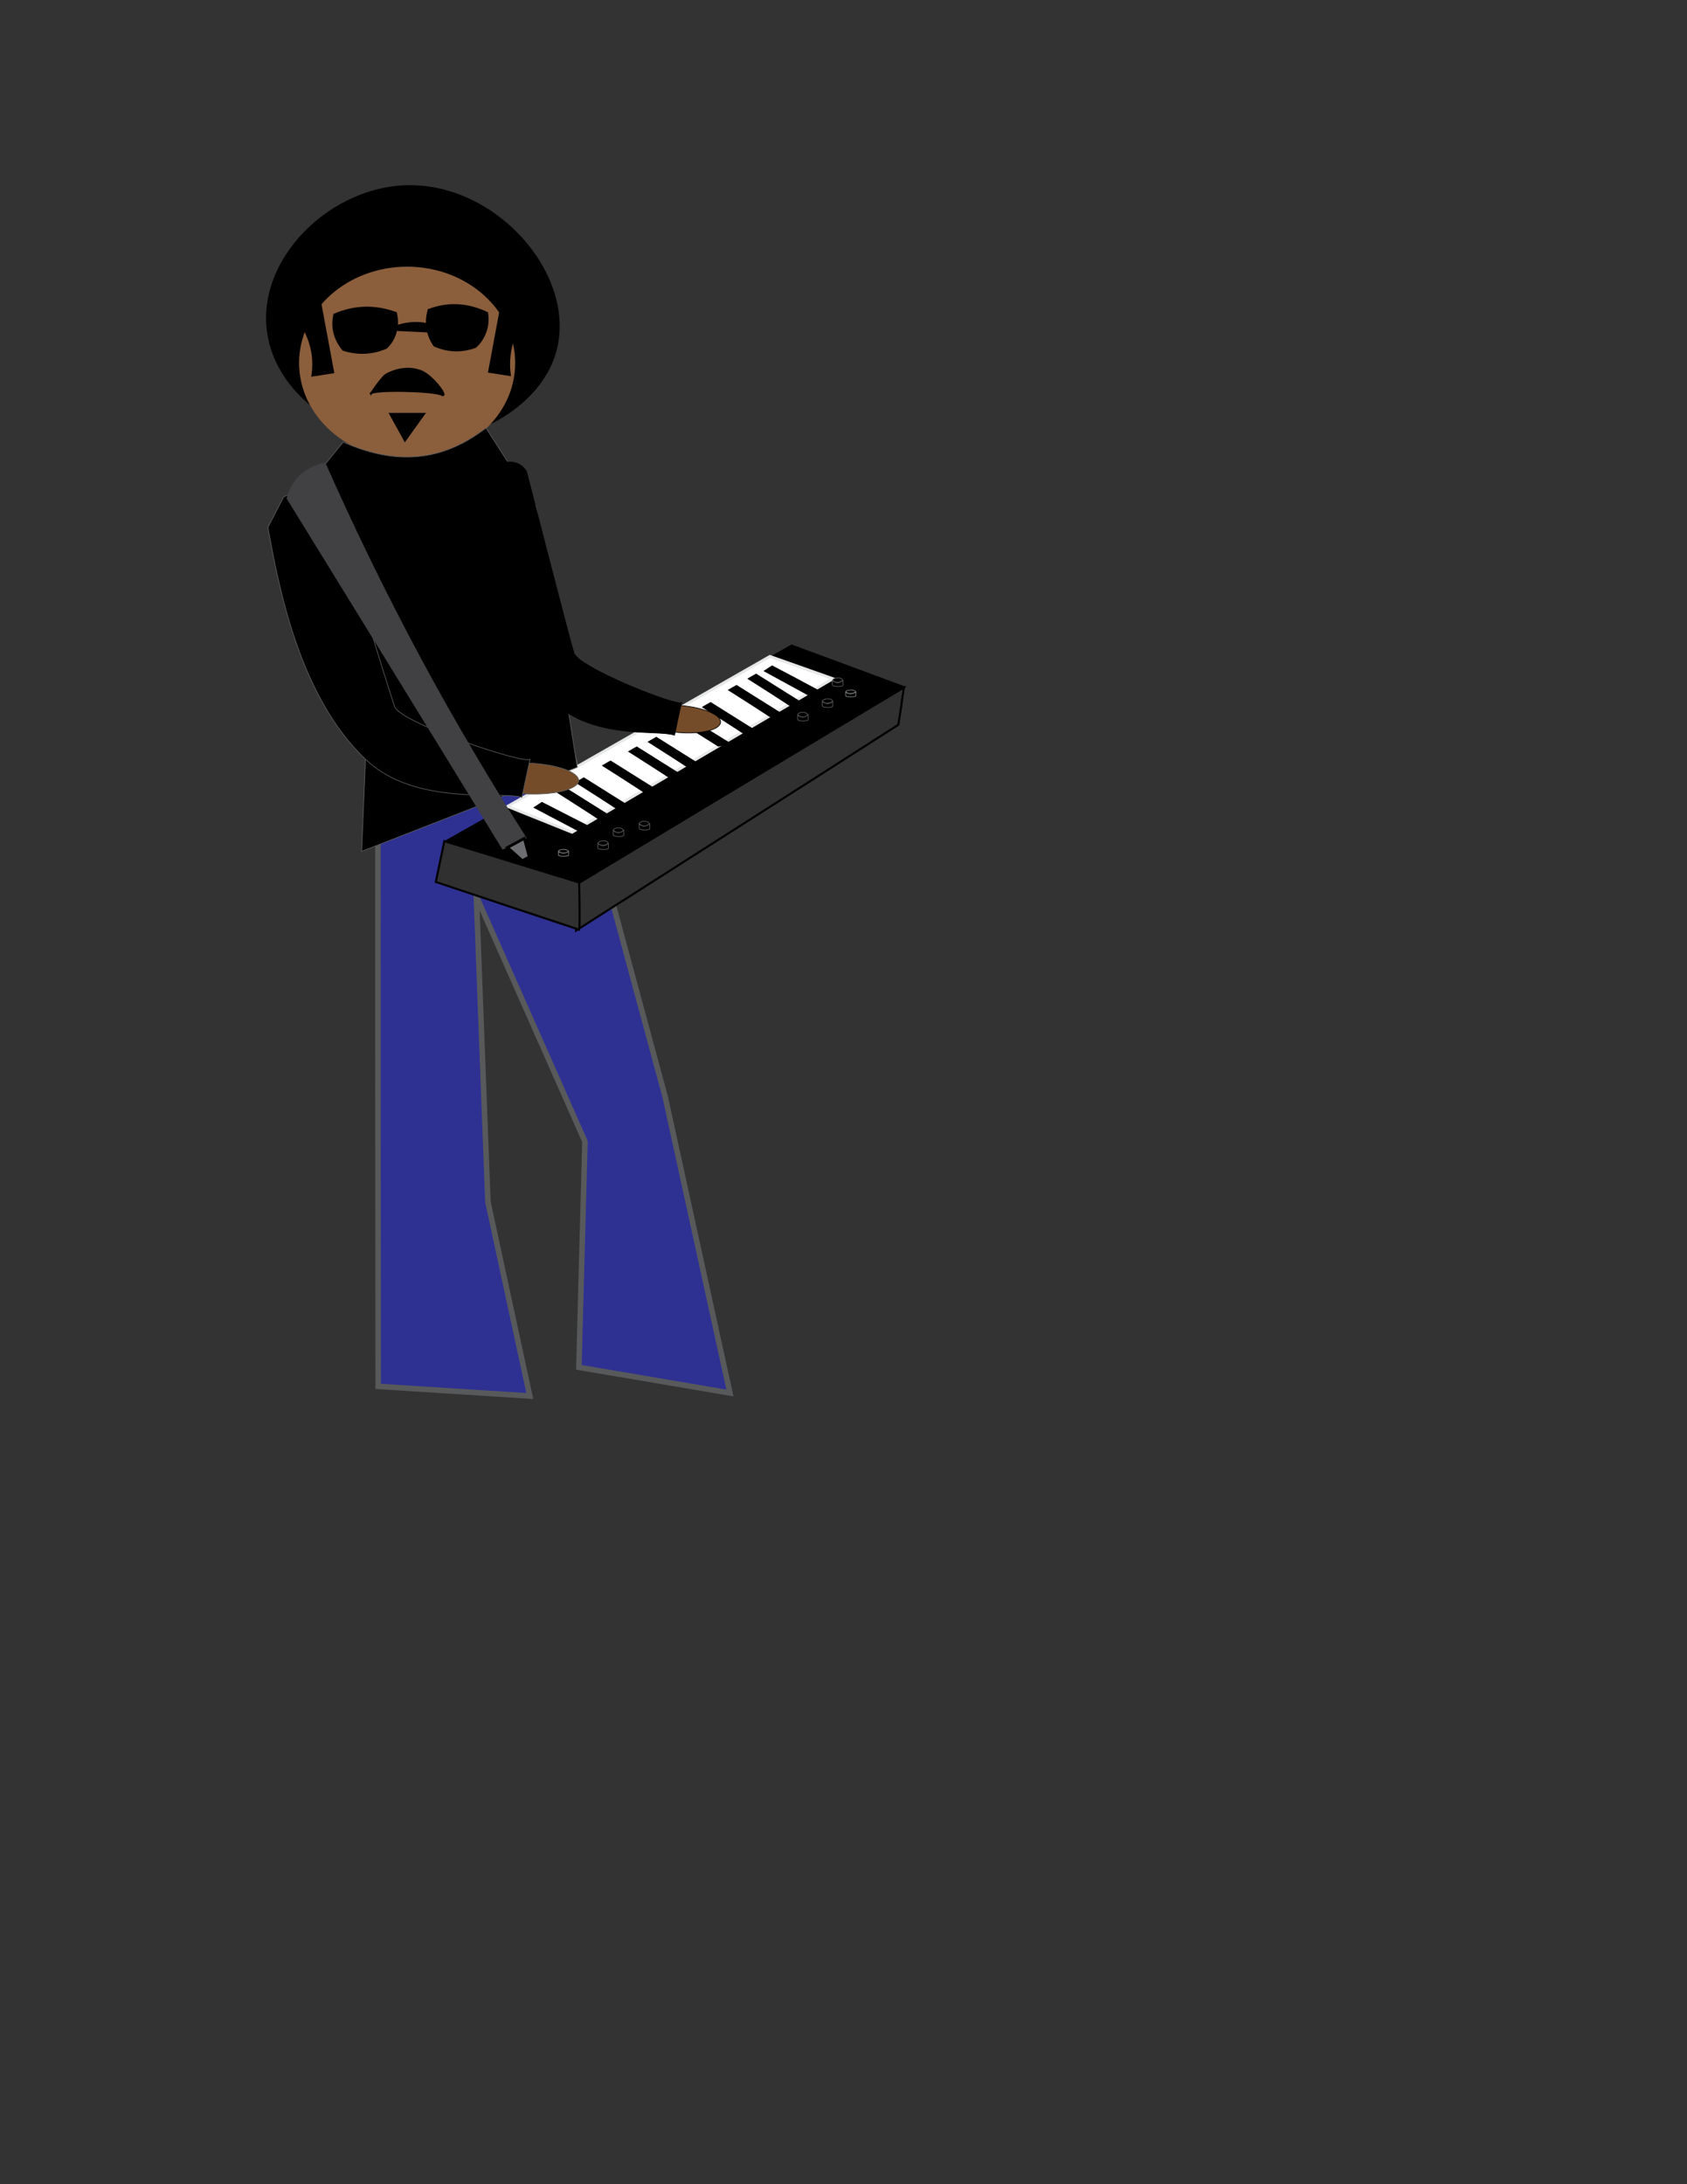 <?xml version="1.0" encoding="utf-8"?>
<!-- Generator: Adobe Illustrator 27.7.0, SVG Export Plug-In . SVG Version: 6.00 Build 0)  -->
<svg version="1.1" id="Layer_2" xmlns="http://www.w3.org/2000/svg" xmlns:xlink="http://www.w3.org/1999/xlink" x="0px" y="0px"
	 viewBox="0 0 612 792" style="enable-background:new 0 0 612 792;" xml:space="preserve">
<rect x="0" y="0" width="612" height="792" fill="#333333" stroke="none"/>
<style type="text/css">
	.st0{fill:none;}
	.st1{fill:#2E3192;stroke:#58595B;stroke-width:2;stroke-miterlimit:10;}
	.st2{stroke:#000000;stroke-miterlimit:10;}
	.st3{fill:#8B5E3C;}
	.st4{fill:none;stroke:#000000;stroke-miterlimit:10;}
	.st5{stroke:#000000;stroke-width:0.75;stroke-miterlimit:10;}
	.st6{fill:#FFFFFF;stroke:#E6E7E8;stroke-miterlimit:10;}
	.st7{fill:#303030;stroke:#000000;stroke-width:0.75;stroke-miterlimit:10;}
	.st8{fill:#FFFFFF;stroke:#000000;stroke-width:0.75;stroke-miterlimit:10;}
	.st9{stroke:#808285;stroke-width:0.25;stroke-miterlimit:10;}
	.st10{stroke:#58595B;stroke-width:0.25;stroke-miterlimit:10;}
	.st11{fill:#754C29;stroke:#58595B;stroke-width:0.25;stroke-miterlimit:10;}
	.st12{fill:#754C29;stroke:#000000;stroke-width:0.25;stroke-miterlimit:10;}
	.st13{stroke:#000000;stroke-width:0.25;stroke-miterlimit:10;}
	.st14{fill:none;stroke:#58595B;stroke-width:4;stroke-miterlimit:10;}
	.st15{fill:#FFFFFF;}
	.st16{fill:#414042;}
	.st17{fill:#6D6E71;stroke:#000000;stroke-miterlimit:10;}
</style>
<line class="st0" x1="78.9" y1="161.7" x2="79.1" y2="161.9"/>
<path class="st1" d="M137.1,294.4c21.9-12.9,43.9-25.8,65.8-38.6l38.4,141.9c7.8,35.8,15.7,71.6,23.5,107.4
	c-18.3-3.1-36.5-6.2-54.8-9.3l2.2-81.9L172.8,325l4.2,110.8c5.1,23.5,10.1,47,15.2,70.4c-18.3-1.2-36.7-2.3-55-3.5
	C137.1,433.3,137.1,363.9,137.1,294.4z"/>
<g>
	<path class="st2" d="M200.4,130.2c-6.6,17.4-28.3,29.9-51,29.5c-24.2-0.4-46-15.2-51.2-35.2c-7.2-27.4,19.6-55.5,48.4-56.8
		C180.5,66.1,211,102.1,200.4,130.2z"/>
	<ellipse class="st3" cx="147.7" cy="131.6" rx="39.2" ry="34.9"/>
	<ellipse cx="132.2" cy="123.3" rx="3.3" ry="3.6"/>
	<ellipse cx="162.5" cy="123.3" rx="3.3" ry="3.6"/>
	<line class="st0" x1="138.9" y1="143.6" x2="144.8" y2="144.2"/>
	<line class="st0" x1="153.5" y1="143.9" x2="159.5" y2="144.5"/>
	<line x1="153.5" y1="143.9" x2="141.9" y2="144.2"/>
	<line class="st4" x1="127.1" y1="113.7" x2="137.1" y2="113.7"/>
	<line class="st4" x1="157.5" y1="113.7" x2="167.5" y2="113.7"/>
	<path class="st5" d="M140.2,135.8c0.9-0.5,6.4-3.5,12.5-1.2c4.4,1.7,10.2,9.9,7.5,8.5c-2.9-1.5-24.8-2-25.7-0.4
		C133.2,145,138.1,137,140.2,135.8z"/>
	<path class="st2" d="M184.8,135.8c-2.4-0.4-4.8-0.7-7.2-1.1c1.5-8.1,3-16.2,4.5-24.2c2.2,2.4,4.4,4.7,6.6,7.1
		c-1.1,1.7-2.2,3.9-3,6.5C184.3,128.8,184.4,133,184.8,135.8z"/>
	<path class="st2" d="M113.5,136c2.4-0.4,4.8-0.7,7.2-1.1c-1.5-8.1-3-16.2-4.5-24.2c-2.2,2.4-4.4,4.7-6.6,7.1c1.1,1.7,2.2,3.9,3,6.5
		C114.1,129,113.9,133.2,113.5,136z"/>
	<polygon class="st5" points="153.8,150.1 146.9,159.7 141.6,150.1 	"/>
</g>
<path class="st5" d="M212.1,325.2c-16.8-6.7-33.6-13.4-50.4-20.1c41.8-23.7,83.7-47.3,125.5-71c13.6,5,27.2,10.1,40.8,15.1
	C289.4,274.5,250.7,299.9,212.1,325.2z"/>
<path class="st6" d="M207.5,301.8c-7.8-3.1-15.6-6.3-23.4-9.4c31.7-18.1,63.5-36.3,95.2-54.4c7.6,2.7,15.2,5.4,22.9,8.1
	C270.6,264.7,239.1,283.2,207.5,301.8z"/>
<path class="st7" d="M210.1,320.1c-0.4,5.8-0.7,11.5-1.1,17.3c39-24.9,78-49.7,116.9-74.6c0.7-4.5,1.4-9,2-13.5
	C288.7,272.8,249.4,296.4,210.1,320.1z"/>
<path class="st7" d="M210.1,337.1c0.4-1.5,0-17.1,0-17.1c-16.3-5-32.6-10-48.9-15c-1,4.9-2.1,9.9-3.1,14.8
	C175.5,325.6,192.8,331.4,210.1,337.1z"/>
<path class="st8" d="M357.1,344.9"/>
<path class="st5" d="M209.8,301c-5.2-2.7-10.4-5.5-15.6-8.2c0.8-0.5,1.6-1.1,2.4-1.6c5.7,2.9,11.5,5.9,17.2,8.8
	C212.5,300.3,211.1,300.6,209.8,301z"/>
<path class="st5" d="M217,296.6c-4.9-3.2-9.9-6.4-14.8-9.5c0.8-0.5,1.7-0.9,2.5-1.4c5.5,3.4,10.9,6.9,16.4,10.3
	C219.7,296.2,218.3,296.4,217,296.6z"/>
<path class="st5" d="M224.1,293.2c-4.9-3.2-9.9-6.4-14.8-9.5c0.8-0.5,1.7-0.9,2.5-1.4c5.5,3.4,10.9,6.9,16.4,10.3
	C226.8,292.7,225.5,293,224.1,293.2z"/>
<path class="st5" d="M233.8,287.1c-4.9-3.2-9.9-6.4-14.8-9.5c0.8-0.5,1.7-0.9,2.5-1.4c5.5,3.4,10.9,6.9,16.4,10.3
	C236.6,286.7,235.2,286.9,233.8,287.1z"/>
<path class="st5" d="M243.3,282c-4.9-3.2-9.9-6.4-14.8-9.5c0.8-0.5,1.7-0.9,2.5-1.4c5.5,3.4,10.9,6.9,16.4,10.3
	C246,281.5,244.7,281.7,243.3,282z"/>
<path class="st5" d="M250.4,278.5c-4.9-3.2-9.9-6.4-14.8-9.5c0.8-0.5,1.7-0.9,2.5-1.4c5.5,3.4,10.9,6.9,16.4,10.3
	C253.2,278.1,251.8,278.3,250.4,278.5z"/>
<path class="st5" d="M260.6,270.3c-4.9-3.1-9.9-6.2-14.8-9.3c0.8-0.5,1.7-0.9,2.5-1.4c5.5,3.4,10.9,6.7,16.4,10.1
	C263.4,269.9,262,270.1,260.6,270.3z"/>
<path class="st5" d="M270.1,265.9c-4.9-3.2-9.9-6.4-14.8-9.5c0.8-0.5,1.7-0.9,2.5-1.4c5.5,3.4,10.9,6.9,16.4,10.3
	C272.8,265.4,271.4,265.7,270.1,265.9z"/>
<path class="st5" d="M279.5,259.7c-4.9-3.2-9.9-6.4-14.8-9.5c0.8-0.5,1.7-0.9,2.5-1.4c5.5,3.4,10.9,6.9,16.4,10.3
	C282.3,259.3,280.9,259.5,279.5,259.7z"/>
<path class="st5" d="M286.6,255.6c-4.9-3.2-9.9-6.4-14.8-9.5c0.8-0.5,1.7-0.9,2.5-1.4c5.5,3.4,10.9,6.9,16.4,10.3
	C289.3,255.2,288,255.4,286.6,255.6z"/>
<path class="st5" d="M293.1,251.7c-5.1-2.8-10.3-5.6-15.4-8.4c0.8-0.5,1.6-1.1,2.4-1.6c5.7,3,11.4,6,17.1,9.1
	C295.8,251.1,294.4,251.4,293.1,251.7z"/>
<path class="st9" d="M310.4,250.9c0,0.4-1.8,0.7-1.8,0.7s-1.8-0.3-1.8-0.7s0.8-0.7,1.8-0.7C309.6,250.1,310.4,250.5,310.4,250.9z
	 M306.8,250.9c0,0.5-0.1,0.9,0,1.4c0.1,0.5,3.6,0.5,3.7,0c0-0.5,0-0.9,0-1.4C309.5,251.4,308.3,251.9,306.8,250.9z M308.7,251.6"/>
<path class="st5" d="M296.1,255.6c0,0.7-2.4,1.3-2.4,1.3s-2.4-0.6-2.4-1.3s1.1-1.3,2.4-1.3C295,254.3,296.1,254.9,296.1,255.6z
	 M291.1,255.6c0,0.8-0.1,1.6,0,2.4c0.1,1,5,0.9,5.1,0.1c0-0.8,0-1.6,0-2.5C294.8,256.6,293.2,257.3,291.1,255.6z M293.7,256.9"/>
<path class="st10" d="M302,254.3c0,0.5-1.8,0.9-1.8,0.9s-1.8-0.4-1.8-0.9c0-0.5,0.8-0.9,1.8-0.9C301.2,253.3,302,253.7,302,254.3z
	 M298.3,254.3c0,0.6-0.1,1.1,0,1.7c0.1,0.7,3.7,0.7,3.8,0.1c0-0.6,0-1.2,0-1.8C301,255,299.8,255.5,298.3,254.3z M300.2,255.2"/>
<path class="st10" d="M305.7,246.7c0,0.5-1.8,0.9-1.8,0.9s-1.8-0.4-1.8-0.9c0-0.5,0.8-0.9,1.8-0.9
	C304.9,245.7,305.7,246.2,305.7,246.7z M302,246.7c0,0.6-0.1,1.1,0,1.7c0.1,0.7,3.7,0.7,3.8,0.1c0-0.6,0-1.2,0-1.8
	C304.8,247.4,303.5,247.9,302,246.7z M303.9,247.6"/>
<path class="st10" d="M293,259.2c0,0.5-1.8,0.9-1.8,0.9s-1.8-0.4-1.8-0.9c0-0.5,0.8-0.9,1.8-0.9S293,258.7,293,259.2z M289.4,259.2
	c0,0.6-0.1,1.1,0,1.7c0.1,0.7,3.7,0.7,3.8,0.1c0-0.6,0-1.2,0-1.8C292.1,260,290.9,260.5,289.4,259.2z M291.2,260.2"/>
<path class="st10" d="M124.5,160.3l-21.8,26.8l22.5,28.7l8.2,40.1l-2.2,52.8c26.1-10.2,52.1-20.3,78.2-30.5
	c-5-31.6-9.9-63.1-14.9-94.7c-6.1-9.4-12.1-18.9-18.2-28.3C162.4,165.9,146,169.9,124.5,160.3z"/>
<g>
	
		<ellipse transform="matrix(4.162479e-02 -0.999 0.999 4.162479e-02 -98.46 461.944)" class="st11" cx="191.6" cy="282.3" rx="5.6" ry="18.4"/>
	<path class="st10" d="M102.9,180.2c0,0,11.9-6.2,17.1,1.2c0,0,22.3,73,23,74.3c-0.1,5.8,49.1,22.2,49.3,19.5c-1,4.6-2,9.3-3,13.9
		c-7.7-2.3-38.5,3.4-56.5-13.6c-24.4-23-31.8-63.3-35.6-84.3L102.9,180.2z"/>
</g>
<g>
	
		<ellipse transform="matrix(8.042789e-02 -0.997 0.997 8.042789e-02 -33.197 485.624)" class="st12" cx="246.6" cy="260.8" rx="4.9" ry="14.8"/>
	<path class="st13" d="M177.3,169.4c0,0,9.7-5.1,13.7,1.5c0,0,16.5,64.3,17.1,65.4c-0.2,5.1,39,20.6,39.2,18.3c-0.9,4-1.8,8-2.6,12
		c-6.1-2.2-30.9,2-45-13.3c-19.1-20.7-24.4-56-27-74.5L177.3,169.4z"/>
</g>
<path class="st10" d="M388.1,347.3"/>
<path class="st14" d="M264.7,373.6"/>
<path class="st14" d="M305.7,266.9"/>
<path class="st14" d="M211.4,328.4"/>
<path class="st14" d="M264.7,373.6"/>
<path class="st14" d="M264.7,373.6"/>
<path class="st14" d="M282,285.4"/>
<path class="st14" d="M222.4,321.9"/>
<path class="st14" d="M264.7,373.6"/>
<path class="st5" d="M140.1,126.1c-5.4,2.3-10.6,2.3-15.6,0.7c-3.4-4.2-4.1-8.4-3.2-12.7c7.4-3.2,14.8-3.3,22.3-0.6
	C145,119.2,142.6,123.8,140.1,126.1z"/>
<path class="st5" d="M172.4,125.8c-5.3,1.9-10.2,1.5-14.8-0.5c-3-4.4-3.2-8.7-2.1-12.9c7.2-2.7,14.3-2.2,21.2,1.1
	C177.6,119.2,174.9,123.7,172.4,125.8z"/>
<path class="st5" d="M140,119.8c8-3.7,15.5-3.8,22,1.1"/>
<path class="st8" d="M420.4,347.9"/>
<path class="st8" d="M475.4,273.2"/>
<path class="st8" d="M380.7,342.8"/>
<path class="st7" d="M352.3,282.1"/>
<path class="st7" d="M323.3,349.7"/>
<path class="st5" d="M341.5,339.1"/>
<path class="st15" d="M411.6,364.2"/>
<path class="st15" d="M408.8,324"/>
<path class="st15" d="M381.4,365.4"/>
<path class="st6" d="M361.4,317.2"/>
<path class="st6" d="M326,329.2"/>
<path class="st10" d="M235.5,298.7c0,0.5-1.8,0.9-1.8,0.9s-1.8-0.4-1.8-0.9c0-0.5,0.8-0.9,1.8-0.9
	C234.7,297.8,235.5,298.2,235.5,298.7z M231.9,298.7c0,0.6-0.1,1.1,0,1.7c0.1,0.7,3.7,0.7,3.8,0.1c0-0.6,0-1.2,0-1.8
	C234.6,299.5,233.4,300,231.9,298.7z M233.7,299.7"/>
<path class="st10" d="M226.1,301.1c0,0.5-1.8,0.9-1.8,0.9s-1.8-0.4-1.8-0.9c0-0.5,0.8-0.9,1.8-0.9
	C225.3,300.2,226.1,300.6,226.1,301.1z M222.5,301.1c0,0.6-0.1,1.1,0,1.7c0.1,0.7,3.7,0.7,3.8,0.1c0-0.6,0-1.2,0-1.8
	C225.2,301.9,224,302.4,222.5,301.1z M224.3,302.1"/>
<path class="st10" d="M220.6,305.8c0,0.5-1.8,0.9-1.8,0.9s-1.8-0.4-1.8-0.9c0-0.5,0.8-0.9,1.8-0.9
	C219.8,304.8,220.6,305.2,220.6,305.8z M216.9,305.8c0,0.6-0.1,1.1,0,1.7c0.1,0.7,3.7,0.7,3.8,0.1c0-0.6,0-1.2,0-1.8
	C219.6,306.5,218.4,307,216.9,305.8z M218.8,306.7"/>
<path class="st9" d="M206.2,308.7c0,0.4-1.8,0.7-1.8,0.7s-1.8-0.3-1.8-0.7s0.8-0.7,1.8-0.7C205.4,308,206.2,308.3,206.2,308.7z
	 M202.6,308.7c0,0.5-0.1,0.9,0,1.4c0.1,0.5,3.6,0.5,3.7,0c0-0.5,0-0.9,0-1.4C205.3,309.3,204.1,309.7,202.6,308.7z M204.4,309.5"/>
<path class="st16" d="M118,167.7c-1.5,0.3-6.1,1.3-9.9,5.3c-2.8,3-3.8,6.2-4.1,7.8c11.4,18.5,24.4,39.6,35.8,58.1
	c14.2,23.1,28.4,46.1,42.5,69.2l8.8-4.2c-12.5-19.5-25.2-40.8-37.7-63.9C139.8,214.8,128.1,190.5,118,167.7z"/>
<path class="st17" d="M184.1,307.3c1.8,1.6,3.6,3.2,5.4,4.8c0.8-0.5,1.7-0.9,2.5-1.4c-0.6-2.2-1.2-4.5-1.8-6.7
	C188.2,305.1,186.2,306.2,184.1,307.3z"/>
</svg>
